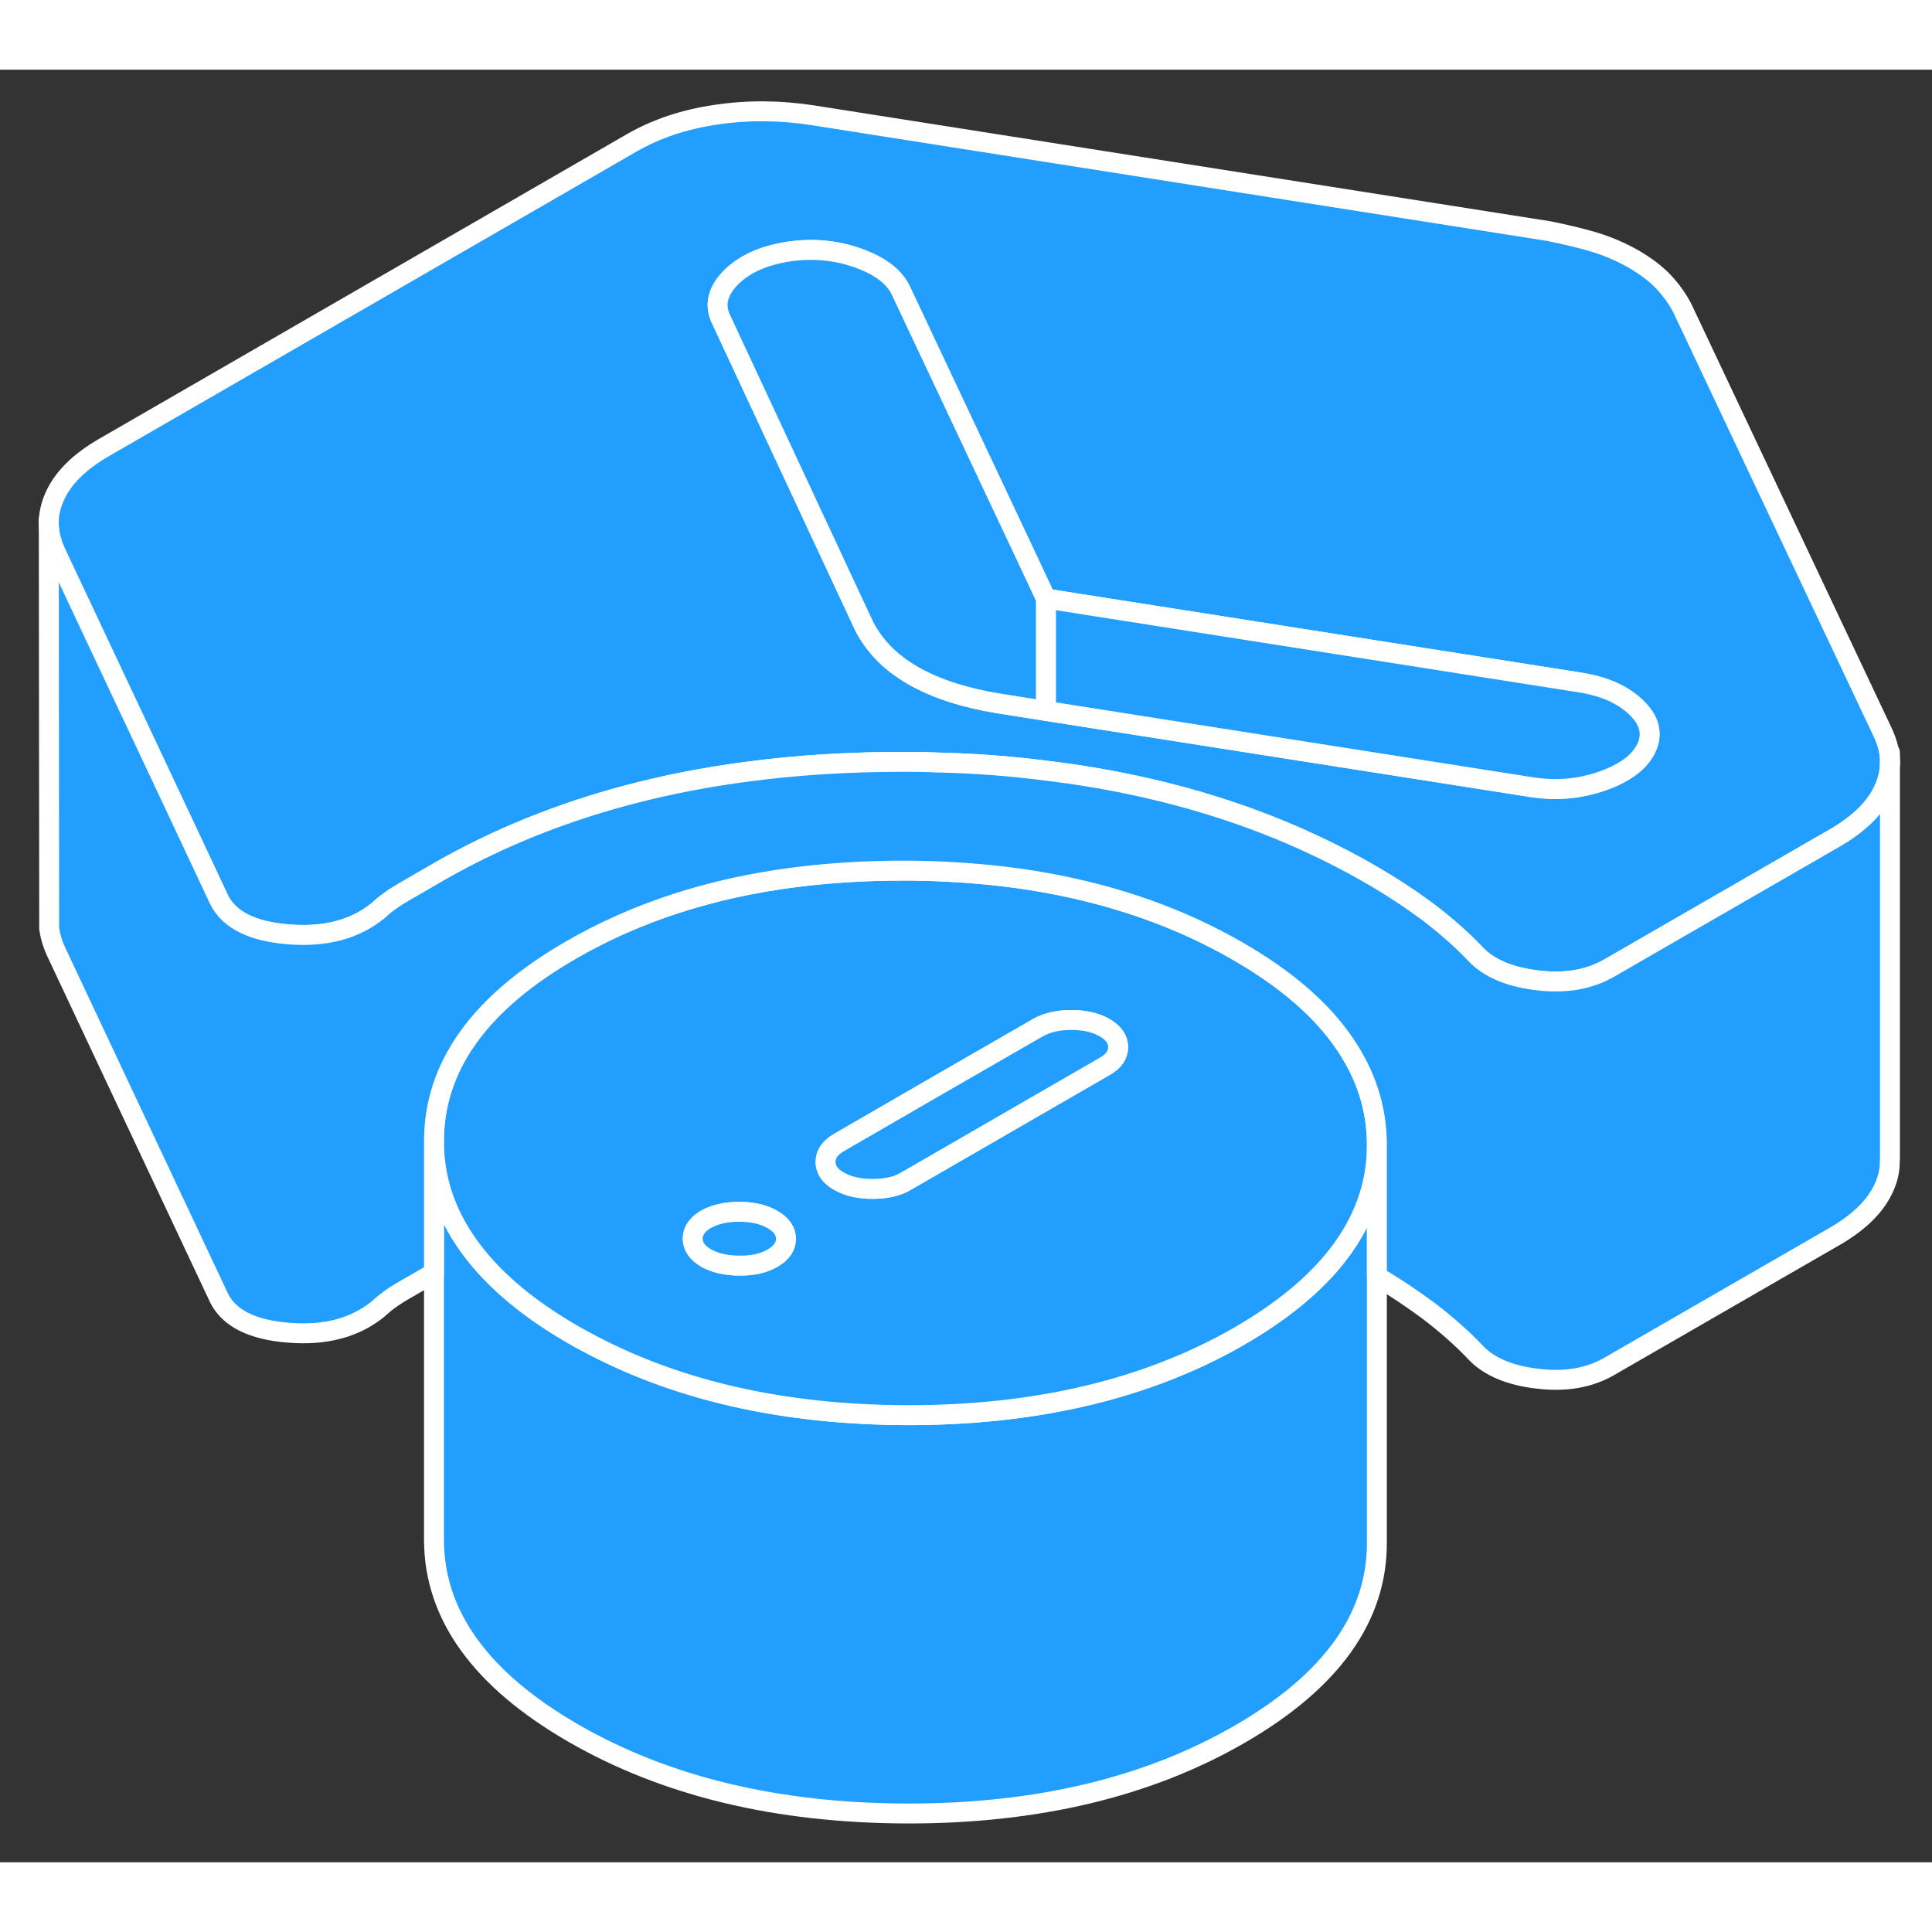 <svg width="48" height="48" viewBox="0 0 97 90" fill="#229EFF" xmlns="http://www.w3.org/2000/svg" stroke-width="1px" stroke-linecap="round" stroke-linejoin="round"><rect x="0" y="0" width="97" height="90" fill="#333333" stroke="none"/><path d="M69.129 54.801V73.921C69.149 77.691 66.859 80.901 62.239 83.571C57.629 86.231 52.059 87.561 45.529 87.551C39.009 87.531 33.419 86.191 28.779 83.511C24.139 80.831 21.809 77.601 21.789 73.841V53.841C21.799 55.831 22.459 57.661 23.759 59.351C24.919 60.861 26.589 62.251 28.779 63.511C28.959 63.621 29.149 63.721 29.339 63.821C33.869 66.291 39.269 67.531 45.529 67.551C51.749 67.561 57.099 66.351 61.579 63.941C61.799 63.821 62.019 63.701 62.239 63.571C64.379 62.331 66.019 60.981 67.159 59.511C68.289 58.051 68.939 56.481 69.089 54.791H69.129V54.801Z" stroke="white" stroke-linejoin="round"/><path d="M67.519 48.911C66.369 47.201 64.569 45.651 62.139 44.251C59.279 42.601 56.069 41.461 52.509 40.821C51.579 40.651 50.619 40.521 49.629 40.421C48.259 40.291 46.849 40.211 45.389 40.211C43.489 40.211 41.679 40.321 39.939 40.541C35.699 41.081 31.949 42.301 28.679 44.191C24.059 46.851 21.769 50.071 21.789 53.841C21.799 55.831 22.459 57.661 23.759 59.351C24.919 60.861 26.589 62.251 28.779 63.511C28.959 63.621 29.149 63.721 29.339 63.821C33.869 66.291 39.269 67.531 45.529 67.551C51.749 67.561 57.099 66.351 61.579 63.941C61.799 63.821 62.019 63.701 62.239 63.571C64.379 62.331 66.019 60.981 67.159 59.511C68.289 58.051 68.939 56.481 69.089 54.791C69.119 54.521 69.129 54.251 69.129 53.971V53.921C69.119 52.131 68.579 50.461 67.519 48.911ZM38.799 59.661C38.349 59.921 37.799 60.051 37.129 60.041C36.459 60.041 35.899 59.911 35.449 59.661C35.009 59.401 34.779 59.071 34.779 58.691C34.779 58.311 34.999 57.981 35.439 57.721C35.889 57.471 36.439 57.341 37.109 57.341C37.779 57.341 38.339 57.471 38.789 57.731C39.239 57.991 39.459 58.311 39.459 58.701C39.459 59.091 39.239 59.401 38.799 59.661ZM55.479 50.031L51.909 52.091L47.239 54.791L45.469 55.811C45.029 56.071 44.469 56.191 43.799 56.191C43.129 56.191 42.569 56.061 42.119 55.801C41.689 55.561 41.459 55.241 41.449 54.871V54.841C41.449 54.451 41.669 54.131 42.109 53.871L47.069 51.001L52.119 48.091C52.569 47.841 53.119 47.711 53.789 47.711C54.459 47.711 55.019 47.841 55.469 48.101C55.909 48.361 56.139 48.681 56.139 49.071C56.139 49.461 55.919 49.781 55.479 50.031Z" stroke="white" stroke-linejoin="round"/><path d="M39.459 58.701C39.459 59.081 39.239 59.401 38.799 59.661C38.349 59.921 37.799 60.051 37.129 60.041C36.459 60.041 35.899 59.911 35.449 59.661C35.009 59.401 34.779 59.071 34.779 58.691C34.779 58.311 34.999 57.981 35.439 57.721C35.889 57.471 36.439 57.341 37.109 57.341C37.779 57.341 38.339 57.471 38.789 57.731C39.239 57.991 39.459 58.311 39.459 58.701Z" stroke="white" stroke-linejoin="round"/><path d="M56.139 49.071C56.139 49.451 55.919 49.781 55.479 50.031L51.909 52.091L47.239 54.791L45.469 55.811C45.029 56.071 44.469 56.191 43.799 56.191C43.129 56.191 42.569 56.061 42.119 55.801C41.689 55.561 41.459 55.241 41.449 54.871V54.841C41.449 54.451 41.669 54.131 42.109 53.871L47.069 51.001L52.119 48.091C52.569 47.841 53.119 47.711 53.789 47.711C54.459 47.711 55.019 47.841 55.469 48.101C55.909 48.361 56.139 48.681 56.139 49.071Z" stroke="white" stroke-linejoin="round"/><path d="M94.539 33.301L84.469 11.981C84.239 11.531 83.929 11.091 83.539 10.671C83.149 10.251 82.639 9.871 82.029 9.511C81.409 9.161 80.749 8.871 80.059 8.661C79.359 8.451 78.589 8.271 77.749 8.101L40.829 2.291C39.159 2.031 37.519 2.021 35.939 2.261C34.349 2.491 32.939 2.971 31.719 3.671L5.199 18.981C3.979 19.691 3.159 20.501 2.749 21.421C2.549 21.861 2.449 22.301 2.449 22.751C2.449 23.241 2.569 23.741 2.799 24.241L8.769 36.921L11.009 41.691C11.519 42.691 12.679 43.271 14.489 43.411C16.309 43.561 17.799 43.171 18.959 42.241C19.299 41.921 19.729 41.601 20.249 41.301L21.959 40.311C26.469 37.711 31.639 36.021 37.469 35.251C39.979 34.911 42.609 34.751 45.359 34.751C45.899 34.751 46.439 34.751 46.969 34.781C48.879 34.821 50.719 34.961 52.509 35.191C58.649 35.931 64.079 37.671 68.809 40.401C69.869 41.011 70.849 41.661 71.749 42.331C72.639 43.011 73.429 43.711 74.099 44.421C74.769 45.121 75.809 45.561 77.199 45.721C78.599 45.891 79.799 45.681 80.799 45.101L88.549 40.631L92.139 38.561C93.359 37.851 94.179 37.041 94.589 36.121C94.789 35.681 94.889 35.231 94.889 34.781C94.889 34.291 94.769 33.801 94.539 33.301ZM82.659 34.051C82.329 34.751 81.589 35.311 80.449 35.711C79.309 36.111 78.129 36.211 76.899 36.021L52.509 32.191L50.109 31.811C49.329 31.681 48.569 31.511 47.849 31.281C47.119 31.051 46.449 30.761 45.829 30.411C45.219 30.051 44.709 29.661 44.319 29.241C43.929 28.831 43.619 28.391 43.389 27.941L40.749 22.281L36.199 12.521C35.859 11.811 36.029 11.121 36.689 10.441C37.359 9.771 38.299 9.341 39.529 9.141C40.749 8.951 41.929 9.051 43.039 9.441C44.159 9.831 44.889 10.381 45.229 11.091L51.279 23.931L52.509 26.551L79.299 30.761C80.529 30.951 81.479 31.371 82.149 32.021C82.819 32.661 82.989 33.341 82.659 34.051Z" stroke="white" stroke-linejoin="round"/><path d="M82.66 34.051C82.33 34.751 81.59 35.311 80.45 35.711C79.31 36.111 78.13 36.211 76.9 36.021L52.51 32.191V26.551L79.3 30.761C80.53 30.951 81.48 31.371 82.15 32.021C82.82 32.661 82.99 33.341 82.66 34.051Z" stroke="white" stroke-linejoin="round"/><path d="M52.51 26.551V32.191L50.11 31.811C49.33 31.681 48.57 31.511 47.85 31.281C47.12 31.051 46.45 30.761 45.83 30.411C45.22 30.051 44.71 29.661 44.32 29.241C43.93 28.831 43.62 28.391 43.39 27.941L40.75 22.281L36.2 12.521C35.86 11.811 36.03 11.121 36.69 10.441C37.36 9.771 38.3 9.341 39.53 9.141C40.75 8.951 41.93 9.051 43.04 9.441C44.16 9.831 44.89 10.381 45.23 11.091L51.28 23.931L52.51 26.551Z" stroke="white" stroke-linejoin="round"/><path d="M94.889 34.781V34.281" stroke="white" stroke-linejoin="round"/><path d="M94.889 34.781V54.601L94.879 54.871C94.879 55.291 94.779 55.711 94.589 56.121C94.179 57.041 93.359 57.851 92.139 58.561L80.799 65.101C79.799 65.681 78.599 65.891 77.199 65.721C75.809 65.561 74.769 65.121 74.099 64.421C73.429 63.711 72.639 63.011 71.749 62.331C70.939 61.731 70.069 61.141 69.129 60.591V53.921C69.119 52.131 68.579 50.461 67.519 48.911C66.369 47.201 64.569 45.651 62.139 44.251C59.279 42.601 56.069 41.461 52.509 40.821C51.579 40.651 50.619 40.521 49.629 40.421C48.259 40.291 46.849 40.211 45.389 40.211C43.489 40.211 41.679 40.321 39.939 40.541C35.699 41.081 31.949 42.301 28.679 44.191C24.059 46.851 21.769 50.071 21.789 53.841V60.411L20.249 61.301C19.729 61.601 19.299 61.921 18.959 62.241C17.799 63.171 16.309 63.561 14.489 63.411C12.679 63.271 11.519 62.691 11.009 61.691L2.799 44.241C2.629 43.861 2.519 43.491 2.469 43.121V42.411L2.449 22.751C2.449 23.241 2.569 23.741 2.799 24.241L8.769 36.921L11.009 41.691C11.519 42.691 12.679 43.271 14.489 43.411C16.309 43.561 17.799 43.171 18.959 42.241C19.299 41.921 19.729 41.601 20.249 41.301L21.959 40.311C26.469 37.711 31.639 36.021 37.469 35.251C39.979 34.911 42.609 34.751 45.359 34.751C45.899 34.751 46.439 34.751 46.969 34.781C48.879 34.821 50.719 34.961 52.509 35.191C58.649 35.931 64.079 37.671 68.809 40.401C69.869 41.011 70.849 41.661 71.749 42.331C72.639 43.011 73.429 43.711 74.099 44.421C74.769 45.121 75.809 45.561 77.199 45.721C78.599 45.891 79.799 45.681 80.799 45.101L88.549 40.631L92.139 38.561C93.359 37.851 94.179 37.041 94.589 36.121C94.789 35.681 94.889 35.231 94.889 34.781Z" stroke="white" stroke-linejoin="round"/><path d="M2.449 22.751V22.581" stroke="white" stroke-linejoin="round"/></svg>